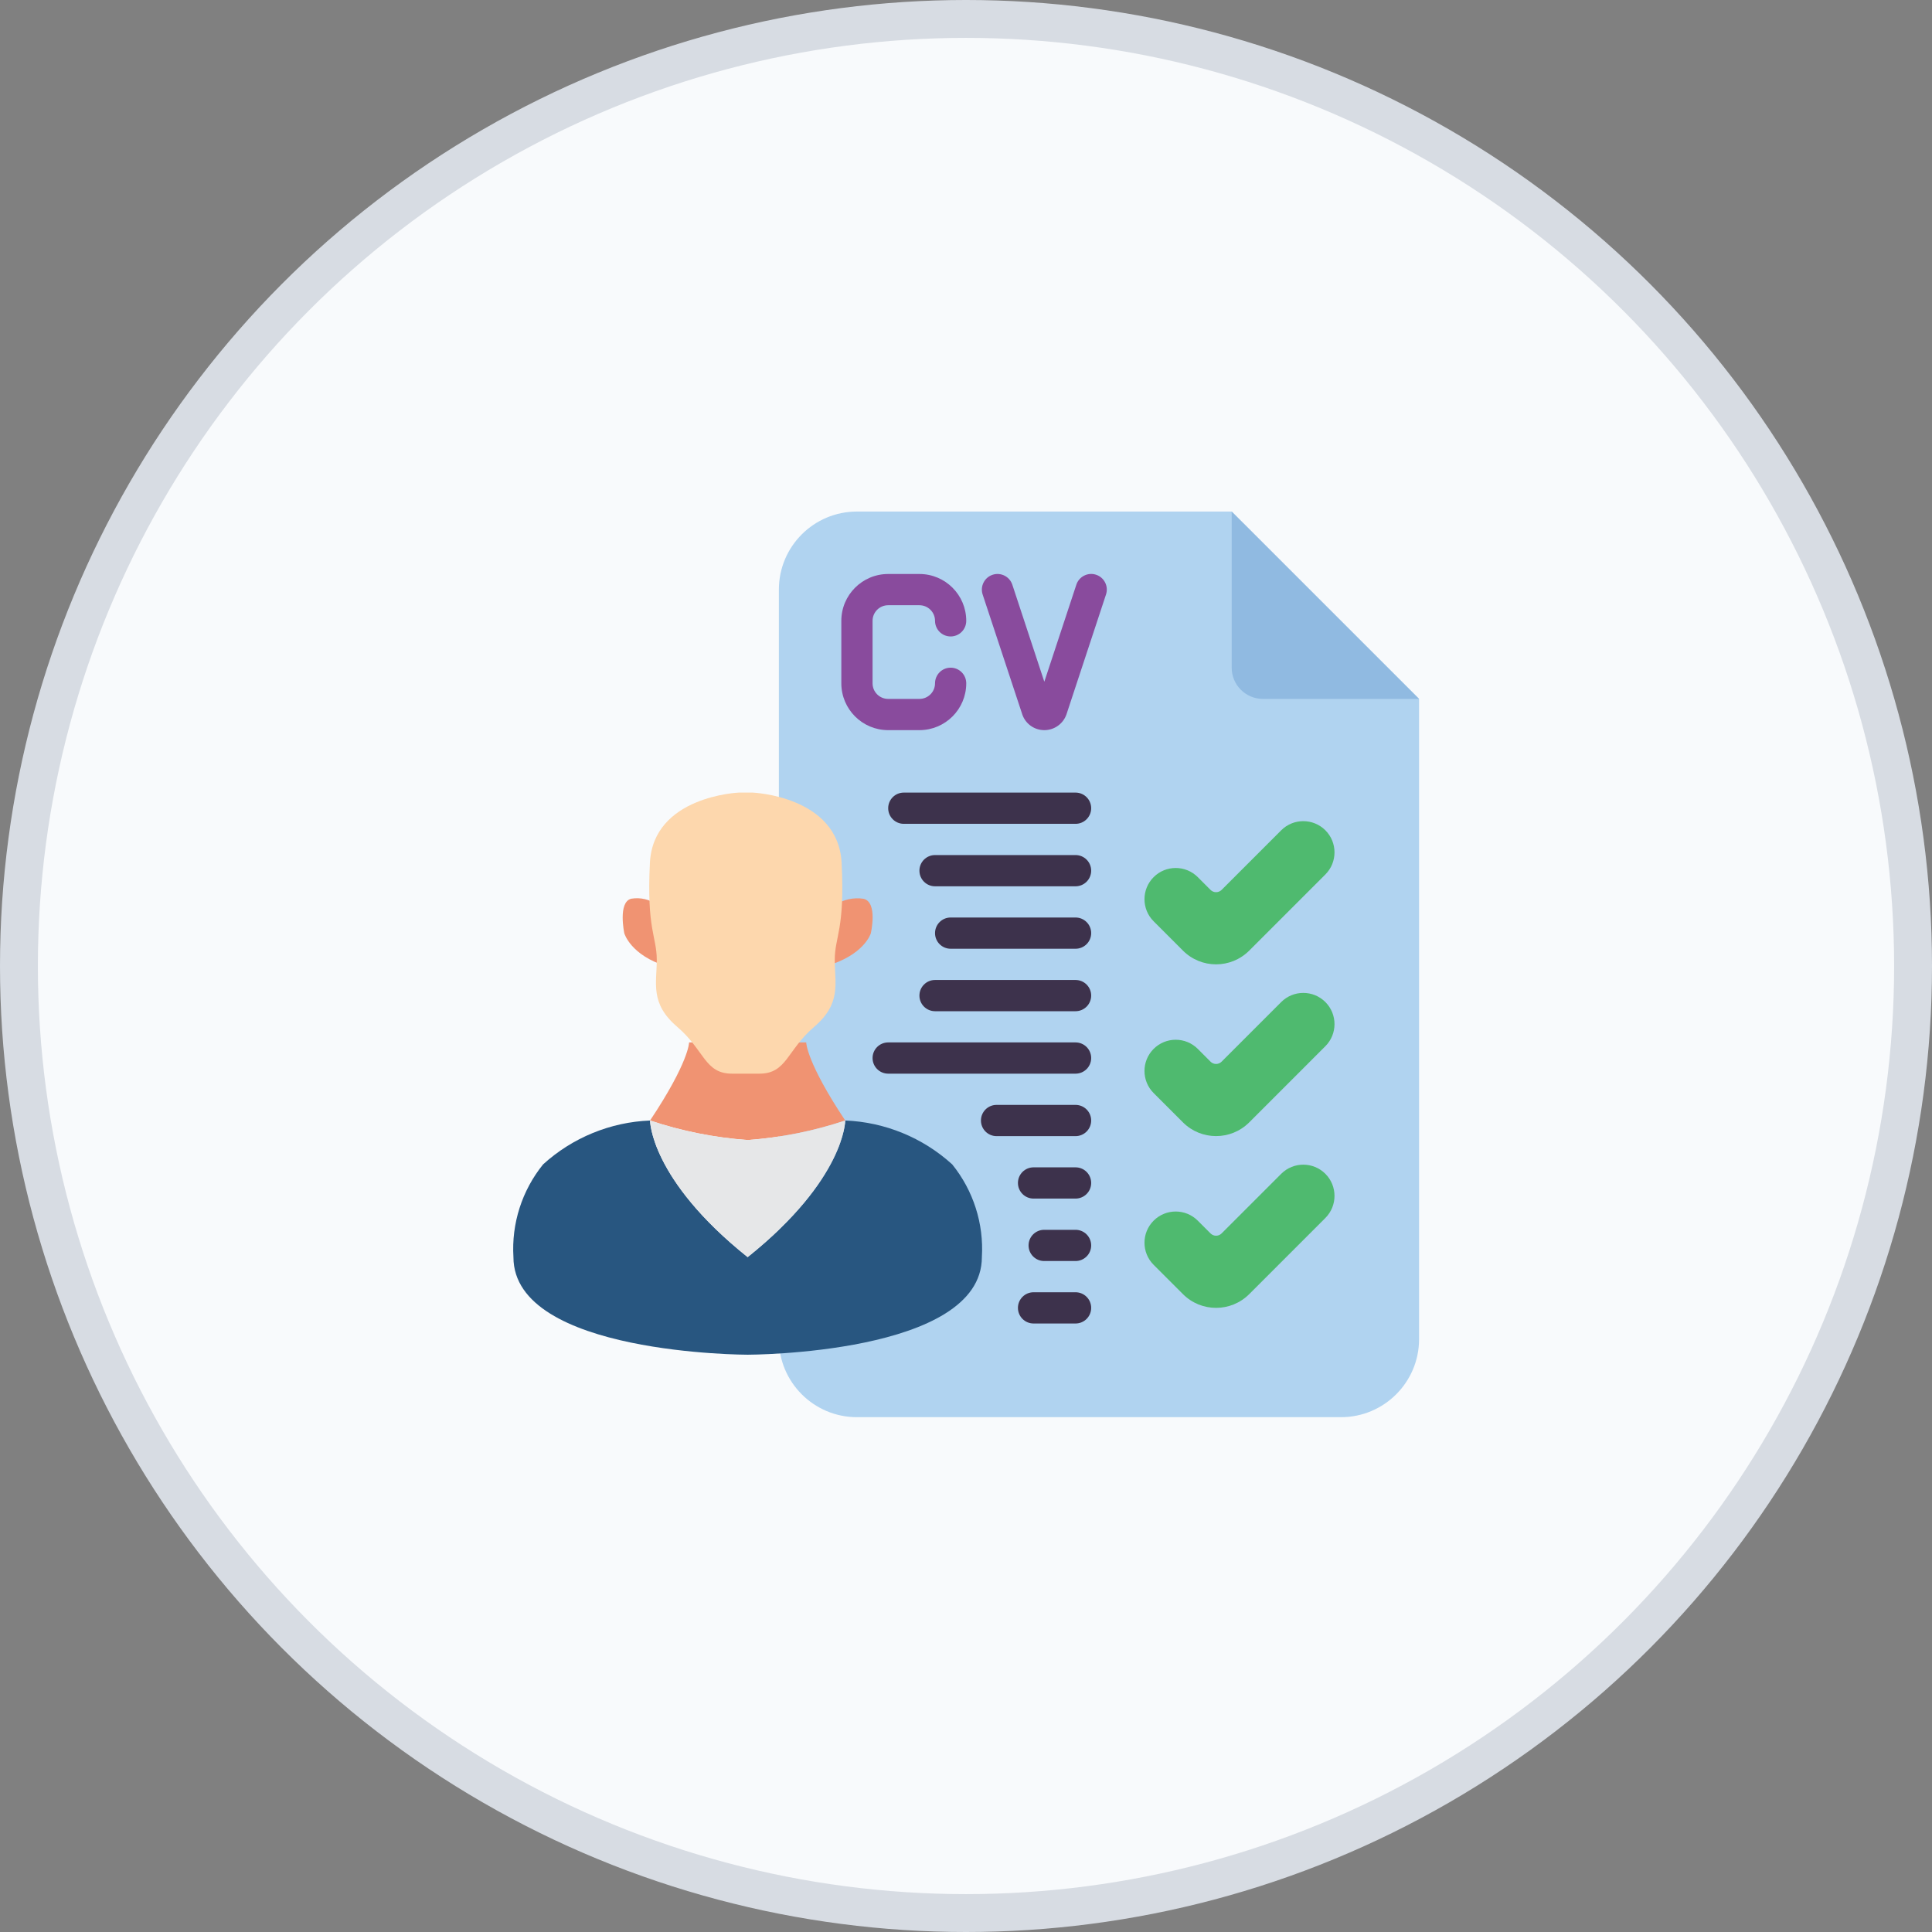 <?xml version="1.0" encoding="UTF-8"?>
<svg width="102px" height="102px" viewBox="0 0 102 102" version="1.1" xmlns="http://www.w3.org/2000/svg" xmlns:xlink="http://www.w3.org/1999/xlink">
    <rect x="0" y="0" width="102" height="102" fill="#808080" stroke="none"/>
    <!-- Generator: Sketch 59.1 (86144) - https://sketch.com -->
    <title>ben-2</title>
    <desc>Created with Sketch.</desc>
    <g id="Pages" stroke="none" stroke-width="1" fill="none" fill-rule="evenodd">
        <g id="45---M+-Landing-Page" transform="translate(-504, -782)">
            <g id="Group-3" transform="translate(0, 610)">
                <g id="Group-2" transform="translate(75, 173)">
                    <g id="ben-2" transform="translate(430, 0)">
                        <circle id="Oval" stroke="#D7DCE3" stroke-width="2" fill="#F8FAFC" cx="50" cy="50" r="50"></circle>
                        <g id="002-cv" transform="translate(26, 26)" fill-rule="nonzero">
                            <path d="M18.243,47.82 L43.798,47.82 C46.074,47.82 47.92,45.974 47.92,43.698 L47.92,9.899 L38.027,0.007 L18.243,0.007 C15.966,0.007 14.121,1.852 14.121,4.128 L14.121,43.698 C14.121,45.974 15.966,47.82 18.243,47.82 Z" id="Path" fill="#B0D3F0"></path>
                            <path d="M17.624,32.157 C15.957,32.715 14.226,33.061 12.472,33.188 C10.718,33.061 8.987,32.715 7.32,32.157 C9.381,29.065 9.381,28.035 9.381,28.035 L15.564,28.035 C15.564,28.035 15.564,29.065 17.624,32.157 L17.624,32.157 Z" id="Path" fill="#F09372"></path>
                            <path d="M38.027,0.007 L47.92,9.899 L39.676,9.899 C38.766,9.899 38.027,9.161 38.027,8.25 L38.027,0.007 Z" id="Path" fill="#90BAE1"></path>
                            <path d="M28.135,11.548 C27.62,11.549 27.159,11.229 26.981,10.746 L24.879,4.387 C24.737,3.954 24.972,3.488 25.404,3.345 C25.837,3.202 26.303,3.437 26.446,3.87 L28.135,8.992 L29.826,3.868 C29.969,3.436 30.435,3.201 30.867,3.343 C31.3,3.486 31.535,3.952 31.392,4.385 L29.305,10.713 C29.133,11.212 28.663,11.548 28.135,11.548 L28.135,11.548 Z" id="Path" fill="#894B9D"></path>
                            <path d="M21.54,11.548 L19.891,11.548 C18.526,11.548 17.418,10.441 17.418,9.075 L17.418,5.777 C17.418,4.411 18.526,3.304 19.891,3.304 L21.54,3.304 C22.906,3.304 24.013,4.411 24.013,5.777 C24.013,6.232 23.644,6.602 23.189,6.602 C22.733,6.602 22.365,6.232 22.365,5.777 C22.365,5.322 21.996,4.953 21.54,4.953 L19.891,4.953 C19.436,4.953 19.067,5.322 19.067,5.777 L19.067,9.075 C19.067,9.53 19.436,9.899 19.891,9.899 L21.54,9.899 C21.996,9.899 22.365,9.53 22.365,9.075 C22.365,8.62 22.733,8.25 23.189,8.25 C23.644,8.25 24.013,8.62 24.013,9.075 C24.013,10.441 22.906,11.548 21.54,11.548 Z" id="Path" fill="#894B9D"></path>
                            <path d="M35.455,23.189 L33.906,21.639 C33.262,20.996 33.262,19.952 33.906,19.308 C34.55,18.665 35.593,18.665 36.237,19.308 L36.911,19.983 C37.072,20.143 37.333,20.143 37.494,19.983 L40.642,16.835 C41.285,16.192 42.329,16.192 42.973,16.835 C43.616,17.479 43.616,18.523 42.973,19.167 L38.951,23.189 C37.985,24.154 36.42,24.154 35.455,23.189 Z" id="Path" fill="#4FBA6F"></path>
                            <path d="M35.455,32.257 L33.906,30.708 C33.262,30.064 33.262,29.02 33.906,28.376 C34.55,27.733 35.593,27.733 36.237,28.376 L36.911,29.051 C37.072,29.212 37.333,29.212 37.494,29.051 L40.642,25.903 C41.285,25.26 42.329,25.26 42.973,25.903 C43.616,26.547 43.616,27.591 42.973,28.234 L38.951,32.257 C37.985,33.221 36.42,33.221 35.455,32.257 Z" id="Path" fill="#4FBA6F"></path>
                            <path d="M35.455,41.325 L33.906,39.776 C33.262,39.132 33.262,38.088 33.906,37.445 C34.55,36.801 35.593,36.801 36.237,37.445 L36.911,38.119 C37.072,38.28 37.333,38.28 37.494,38.119 L40.642,34.971 C41.285,34.328 42.329,34.328 42.973,34.971 C43.616,35.615 43.616,36.659 42.973,37.303 L38.951,41.325 C37.985,42.29 36.42,42.29 35.455,41.325 Z" id="Path" fill="#4FBA6F"></path>
                            <path d="M24.838,39.37 C24.838,44.522 12.472,44.522 12.472,44.522 C12.472,44.522 0.107,44.522 0.107,39.37 C-0.002,37.6 0.557,35.853 1.673,34.473 C3.225,33.062 5.224,32.242 7.32,32.157 C7.32,32.157 7.32,35.248 12.472,39.37 C17.624,35.248 17.624,32.157 17.624,32.157 C19.72,32.242 21.719,33.062 23.271,34.473 C24.387,35.853 24.946,37.6 24.838,39.37 Z" id="Path" fill="#285680"></path>
                            <path d="M17.624,32.157 C17.624,32.157 17.624,35.248 12.472,39.37 C7.32,35.248 7.32,32.157 7.32,32.157 C8.987,32.715 10.718,33.061 12.472,33.188 C14.226,33.061 15.957,32.715 17.624,32.157 L17.624,32.157 Z" id="Path" fill="#E6E7E8"></path>
                            <path d="M17.088,20.781 C17.531,20.487 18.066,20.37 18.591,20.451 C19.358,20.632 18.974,22.278 18.974,22.278 C18.974,22.278 18.629,23.442 16.567,24.016 L8.198,24.016 C6.289,23.438 5.96,22.273 5.96,22.273 C5.96,22.273 5.61,20.625 6.327,20.447 C6.815,20.366 7.314,20.485 7.713,20.776 L17.088,20.781 Z" id="Path" fill="#F09372"></path>
                            <g id="Group" transform="translate(19.051, 14.755)" fill="#3D324C">
                                <path d="M10.733,1.739 L1.665,1.739 C1.21,1.739 0.841,1.37 0.841,0.915 C0.841,0.459 1.21,0.09 1.665,0.09 L10.733,0.09 C11.188,0.09 11.558,0.459 11.558,0.915 C11.558,1.37 11.188,1.739 10.733,1.739 Z" id="Path"></path>
                                <path d="M10.733,5.037 L3.314,5.037 C2.859,5.037 2.49,4.667 2.49,4.212 C2.49,3.757 2.859,3.388 3.314,3.388 L10.733,3.388 C11.188,3.388 11.558,3.757 11.558,4.212 C11.558,4.667 11.188,5.037 10.733,5.037 Z" id="Path"></path>
                                <path d="M10.733,8.334 L4.138,8.334 C3.683,8.334 3.314,7.965 3.314,7.509 C3.314,7.054 3.683,6.685 4.138,6.685 L10.733,6.685 C11.188,6.685 11.558,7.054 11.558,7.509 C11.558,7.965 11.188,8.334 10.733,8.334 Z" id="Path"></path>
                                <path d="M10.733,11.632 L3.314,11.632 C2.859,11.632 2.49,11.262 2.49,10.807 C2.49,10.352 2.859,9.983 3.314,9.983 L10.733,9.983 C11.188,9.983 11.558,10.352 11.558,10.807 C11.558,11.262 11.188,11.632 10.733,11.632 Z" id="Path"></path>
                                <path d="M10.733,14.929 L0.841,14.929 C0.386,14.929 0.016,14.56 0.016,14.104 C0.016,13.649 0.386,13.28 0.841,13.28 L10.733,13.28 C11.188,13.28 11.558,13.649 11.558,14.104 C11.558,14.56 11.188,14.929 10.733,14.929 Z" id="Path"></path>
                                <path d="M10.733,18.227 L6.562,18.227 C6.107,18.227 5.738,17.857 5.738,17.402 C5.738,16.947 6.107,16.578 6.562,16.578 L10.733,16.578 C11.188,16.578 11.558,16.947 11.558,17.402 C11.558,17.857 11.188,18.227 10.733,18.227 L10.733,18.227 Z" id="Path"></path>
                                <path d="M10.733,21.524 L8.516,21.524 C8.06,21.524 7.691,21.155 7.691,20.699 C7.691,20.244 8.06,19.875 8.516,19.875 L10.733,19.875 C11.188,19.875 11.558,20.244 11.558,20.699 C11.558,21.155 11.188,21.524 10.733,21.524 L10.733,21.524 Z" id="Path"></path>
                                <path d="M10.733,24.821 L9.076,24.821 C8.621,24.821 8.252,24.452 8.252,23.997 C8.252,23.542 8.621,23.173 9.076,23.173 L10.733,23.173 C11.188,23.173 11.558,23.542 11.558,23.997 C11.558,24.452 11.188,24.821 10.733,24.821 Z" id="Path"></path>
                                <path d="M10.733,28.119 L8.516,28.119 C8.06,28.119 7.691,27.75 7.691,27.294 C7.691,26.839 8.06,26.47 8.516,26.47 L10.733,26.47 C11.188,26.47 11.558,26.839 11.558,27.294 C11.558,27.75 11.188,28.119 10.733,28.119 L10.733,28.119 Z" id="Path"></path>
                            </g>
                            <path d="M17.433,18.555 C17.253,15.022 12.734,14.845 12.734,14.845 L12.011,14.845 C12.011,14.845 7.489,15.022 7.312,18.555 C7.134,22.088 7.674,22.441 7.674,23.678 C7.674,24.914 7.306,25.974 8.753,27.211 C10.199,28.447 10.199,29.684 11.646,29.684 L13.093,29.684 C14.54,29.684 14.54,28.447 15.986,27.211 C17.433,25.974 17.071,24.914 17.071,23.678 C17.071,22.441 17.614,22.088 17.433,18.555 L17.433,18.555 Z" id="Path" fill="#FDD7AD"></path>
                        </g>
                    </g>
                </g>
            </g>
        </g>
    </g>
</svg>